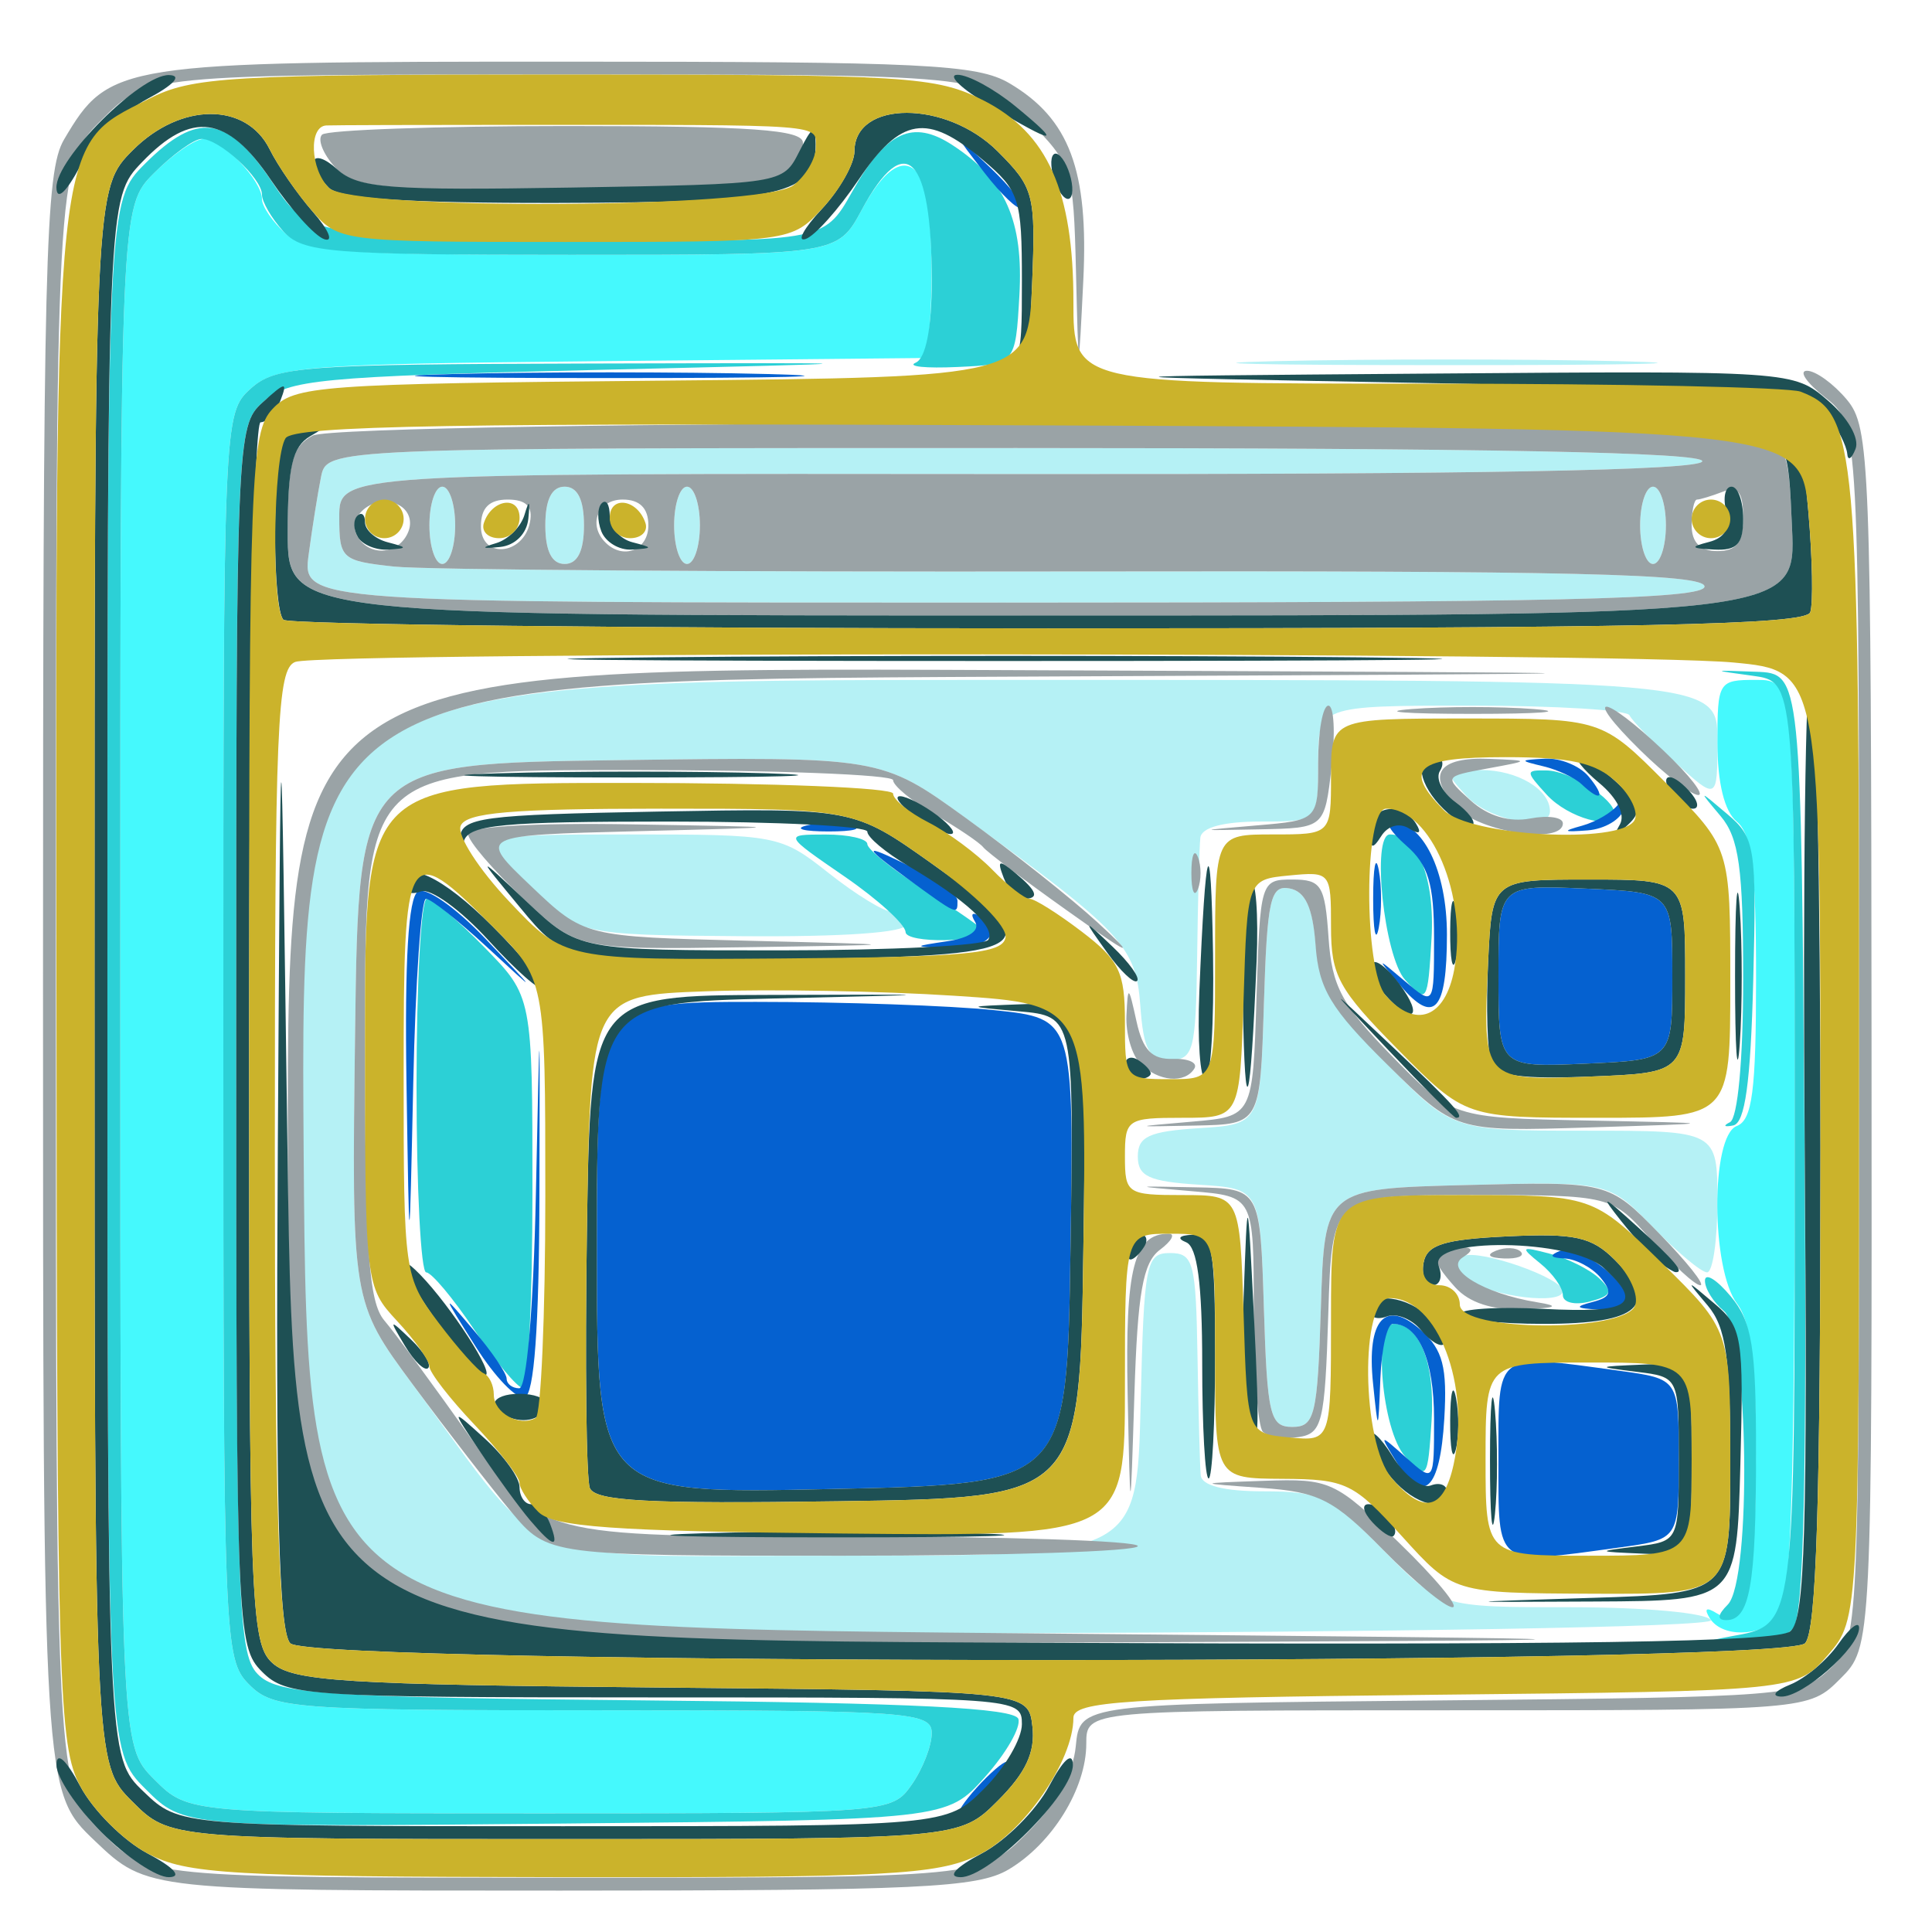 <?xml version="1.0" encoding="UTF-8" standalone="no"?>
<!-- Created with Inkscape (http://www.inkscape.org/) -->

<svg
   version="1.1"
   id="svg2"
   width="200"
   height="200"
   viewBox="0 0 200 200"
   sodipodi:docname="etapas01.png"
   xmlns:inkscape="http://www.inkscape.org/namespaces/inkscape"
   xmlns:sodipodi="http://sodipodi.sourceforge.net/DTD/sodipodi-0.dtd"
   xmlns="http://www.w3.org/2000/svg"
   xmlns:svg="http://www.w3.org/2000/svg">
  <defs
     id="defs6" />
  <sodipodi:namedview
     id="namedview4"
     pagecolor="#ffffff"
     bordercolor="#000000"
     borderopacity="0.25"
     inkscape:showpageshadow="2"
     inkscape:pageopacity="0.0"
     inkscape:pagecheckerboard="0"
     inkscape:deskcolor="#d1d1d1"
     showgrid="false" />
  <g
     inkscape:groupmode="layer"
     inkscape:label="Image"
     id="g8">
    <g
       id="g311"
       transform="translate(-0.881,1.048)">
      <path
         style="fill:#b5f1f5;stroke-width:1.333"
         d="M 32.889,167.111 C 32.4,166.622 32,144.422 32,117.778 c 0,-48.444 0,-48.444 73.333,-48.444 73.333,0 73.333,0 73.333,6.249 0,6.249 0,6.249 -4.321,2.333 C 171.97,75.762 169.82,73.55 169.568,73 c -0.251,-0.55 -7.607,-1 -16.346,-1 -15.889,0 -15.889,0 -15.889,6 0,6 0,6 -6,6 -3.809,0 -6.07,0.609 -6.192,1.667 -0.106,0.917 -0.256,6.467 -0.333,12.333 -0.129,9.731 -0.375,10.667 -2.808,10.667 -2.178,0 -2.741,-1.024 -3.073,-5.593 -0.447,-6.153 -1.825,-7.634 -18.086,-19.435 -8.765,-6.361 -8.765,-6.361 -35.803,-6 C 38,78 38,78 37.639,105.857 c -0.361,27.857 -0.361,27.857 6,36.458 C 58.039,161.785 53.553,160 88.096,160 c 30.486,0 30.486,0 30.862,-15.667 0.351,-14.653 0.548,-15.667 3.042,-15.667 2.429,0 2.683,0.949 2.846,10.667 0.099,5.867 0.249,11.417 0.333,12.333 0.1,1.08 2.402,1.667 6.543,1.667 5.811,0 6.922,0.543 12.278,6 5.889,6 5.889,6 19.532,6 7.658,0 14.005,0.585 14.468,1.333 0.931,1.506 -143.607,1.948 -145.111,0.444 z M 131.717,134.333 C 131.333,122 131.333,122 125,121.594 c -5.179,-0.332 -6.333,-0.866 -6.333,-2.927 0,-2.061 1.155,-2.595 6.333,-2.927 6.333,-0.406 6.333,-0.406 6.718,-12.828 0.337,-10.887 0.666,-12.368 2.667,-11.989 1.61,0.305 2.404,1.999 2.696,5.755 0.338,4.342 1.679,6.611 7.288,12.322 6.874,7 6.874,7 20.586,7 13.712,0 13.712,0 13.712,7.333 0,4.033 -0.482,7.333 -1.072,7.333 -0.589,0 -3.125,-2.118 -5.634,-4.708 -4.563,-4.708 -4.563,-4.708 -19.262,-4.333 C 138,122 138,122 137.617,134.333 c -0.347,11.151 -0.629,12.333 -2.95,12.333 -2.321,0 -2.603,-1.182 -2.95,-12.333 z m 21.244,-2.885 c -1.815,-1.377 -1.955,-1.96 -0.597,-2.481 1.808,-0.694 10.303,2.303 10.303,3.635 0,1.473 -7.403,0.593 -9.706,-1.154 z M 55.442,90.534 c -5.225,-5.201 -5.225,-5.201 10.475,-5.201 15.433,0 15.785,0.068 20.75,4 2.778,2.2 5.714,4 6.525,4 0.811,0 1.475,0.6 1.475,1.333 0,0.826 -6.467,1.283 -17,1.201 -17,-0.133 -17,-0.133 -22.225,-5.333 z m 97.225,-9.201 c -2.362,-2.61 -2.329,-2.667 1.527,-2.667 3.775,0 7.14,2.011 7.14,4.267 0,2.154 -6.326,0.986 -8.667,-1.6 z m -119.83,-25 c 0.368,-2.75 0.942,-6.35 1.275,-8 0.606,-3 0.606,-3 72.025,-3 48.615,0 71.272,0.44 70.959,1.38 -0.309,0.928 -23.455,1.357 -70.778,1.311 C 36,47.955 36,47.955 36,52.471 c 0,4.327 0.237,4.541 5.667,5.132 3.117,0.339 34.916,0.567 70.665,0.507 51.168,-0.086 64.999,0.245 65,1.557 0.001,1.313 -15.403,1.667 -72.581,1.667 -72.583,0 -72.583,0 -71.914,-5 z m 12.496,-3 c 0,-2.2 0.6,-4 1.333,-4 0.733,0 1.333,1.8 1.333,4 0,2.2 -0.6,4 -1.333,4 -0.733,0 -1.333,-1.8 -1.333,-4 z m 12,0 c 0,-2.667 0.667,-4 2,-4 1.333,0 2,1.333 2,4 0,2.667 -0.667,4 -2,4 -1.333,0 -2,-1.333 -2,-4 z m 13.333,0 c 0,-2.2 0.6,-4 1.333,-4 0.733,0 1.333,1.8 1.333,4 0,2.2 -0.6,4 -1.333,4 -0.733,0 -1.333,-1.8 -1.333,-4 z m 100,0 c 0,-2.2 0.6,-4 1.333,-4 0.733,0 1.333,1.8 1.333,4 0,2.2 -0.6,4 -1.333,4 -0.733,0 -1.333,-1.8 -1.333,-4 z M 133,36.337 c 9.717,-0.228 25.617,-0.228 35.333,0 9.717,0.228 1.767,0.414 -17.667,0.414 -19.433,0 -27.383,-0.186 -17.667,-0.414 z"
         id="path325" />
      <path
         style="fill:#45f9fd;stroke-width:1.333"
         d="M 16.848,183.152 C 13.333,179.636 13.333,179.636 13.333,100 c 0,-79.636 0,-79.636 3.515,-83.152 1.933,-1.933 4.24,-3.515 5.127,-3.515 1.893,0 6.025,4.274 6.025,6.232 0,0.745 1.097,2.348 2.438,3.562 2.102,1.902 6.21,2.207 29.79,2.207 27.352,0 27.352,0 29.865,-4.667 2.692,-4.999 5.123,-5.966 6.431,-2.558 1.16,3.022 1.002,17.888 -0.191,17.906 -0.55,0.008 -15.787,0.158 -33.861,0.333 C 32.286,36.641 29.383,36.873 26.806,39.207 24.027,41.722 24,42.376 24,106.207 c 0,62.682 0.074,64.534 2.667,67.127 C 29.194,175.861 31.111,176 63.333,176 c 31.692,0 34,0.161 34,2.37 0,1.304 -0.934,3.704 -2.076,5.333 -2.059,2.939 -2.372,2.963 -38.485,2.963 -36.409,0 -36.409,0 -39.924,-3.515 z M 177.873,166.461 c -0.619,-1.002 -0.362,-1.175 0.737,-0.496 2.982,1.843 4.016,-2.265 4.037,-16.043 0.015,-9.754 -0.513,-14.118 -1.937,-16 -2.718,-3.594 -2.75,-17.365 -0.042,-18.404 1.609,-0.617 2,-3.614 2,-15.313 0,-11.303 -0.446,-14.915 -2,-16.205 -1.278,-1.06 -2,-4.009 -2,-8.163 0,-6.337 0.102,-6.503 4,-6.503 4,0 4,0 4,47.733 0,35.348 -0.415,48.148 -1.6,49.333 -2.033,2.033 -5.955,2.066 -7.194,0.061 z"
         id="path323" />
      <path
         style="fill:#9aa3a6;stroke-width:1.333"
         d="m 10.723,189.54 c -5.389,-5.127 -5.389,-5.127 -5.389,-88.794 0,-75.059 0.224,-84.047 2.181,-87.359 4.678,-7.919 5.54,-8.053 51.819,-8.053 37.176,0 42.711,0.269 46.047,2.24 6.212,3.669 8.205,8.997 7.642,20.427 -0.492,10 -0.492,10 -0.757,-0.956 -0.257,-10.616 -0.411,-11.102 -4.976,-15.667 -4.711,-4.711 -4.711,-4.711 -47.956,-4.711 -43.244,0 -43.244,0 -47.956,4.711 C 6.667,16.089 6.667,16.089 6.667,100 c 0,83.911 0,83.911 4.711,88.622 4.711,4.711 4.711,4.711 47.956,4.711 43.244,0 43.244,0 47.868,-4.623 3.008,-3.008 4.77,-6.152 5.044,-9 0.421,-4.377 0.421,-4.377 37.691,-4.731 36.098,-0.344 37.367,-0.445 40.333,-3.232 3.063,-2.878 3.063,-2.878 3.063,-65.882 0,-63.004 0,-63.004 -3.513,-65.768 -1.932,-1.52 -2.778,-2.763 -1.88,-2.763 0.898,0 2.759,1.35 4.135,3 2.369,2.84 2.505,6.368 2.547,66.061 0.044,63.061 0.044,63.061 -3.228,66.333 C 188.121,176 188.121,176 150.727,176 c -37.394,0 -37.394,0 -37.394,3.461 0,4.639 -3.534,10.356 -8.053,13.025 -3.211,1.897 -9.26,2.181 -46.43,2.181 -42.738,0 -42.738,0 -48.128,-5.127 z M 31.556,168.444 C 31.067,167.956 30.667,145.156 30.667,117.778 30.667,68 30.667,68 105,68.322 c 74.333,0.322 74.333,0.322 0.65,0.678 -73.683,0.356 -73.683,0.356 -73.333,49.345 0.35,48.989 0.35,48.989 73.016,49.673 72.667,0.684 72.667,0.684 -0.111,1 -40.028,0.174 -73.178,-0.084 -73.667,-0.573 z m 112.505,-9.049 c -5.139,-5.236 -6.629,-5.995 -12.611,-6.42 -6.783,-0.482 -6.783,-0.482 0.303,-0.729 6.825,-0.238 7.341,-4.3e-4 13.967,6.42 3.784,3.667 6.27,6.667 5.524,6.667 -0.746,0 -3.978,-2.672 -7.183,-5.938 z m -90.256,-3.938 c -2.093,-2.498 -6.667,-8.413 -10.166,-13.143 -6.361,-8.601 -6.361,-8.601 -6,-36.458 C 38,78 38,78 65.038,77.639 c 27.038,-0.361 27.038,-0.361 35.836,6 4.839,3.499 10.972,8.361 13.628,10.804 4.101,3.772 3.622,3.585 -3.169,-1.24 -4.4,-3.126 -8.3,-6.07 -8.667,-6.544 C 102.3,86.186 100.05,84.665 97.667,83.279 c -2.383,-1.386 -4.333,-2.991 -4.333,-3.566 0,-0.575 -12.3,-1.046 -27.333,-1.046 -27.333,0 -27.333,0 -27.333,27.318 0,22.366 0.363,27.744 2.002,29.667 1.101,1.292 5.186,6.849 9.077,12.349 7.074,10 7.074,10 37.998,10 17.008,0 30.924,0.45 30.923,1 -3.2e-4,0.55 -13.738,1 -30.529,1 -30.529,0 -30.529,0 -34.333,-4.542 z m 63.808,-12.191 c -0.271,-13.003 0.649,-16.6 4.242,-16.6 0.727,0 0.321,0.75 -0.901,1.667 -1.759,1.319 -2.31,4.449 -2.642,15 -0.42,13.333 -0.42,13.333 -0.699,-0.067 z m 13.999,3.901 c -0.52,-0.52 -0.945,-6.212 -0.945,-12.65 0,-11.705 0,-11.705 -6.333,-12.247 C 118,121.728 118,121.728 124.667,121.864 131.333,122 131.333,122 131.717,134.333 c 0.347,11.151 0.629,12.333 2.95,12.333 2.321,0 2.603,-1.182 2.95,-12.333 C 138,122 138,122 152.69,121.626 c 14.69,-0.374 14.69,-0.374 19.937,5 2.886,2.956 4.808,5.374 4.27,5.374 -0.538,0 -2.822,-2.1 -5.075,-4.667 -4.097,-4.667 -4.097,-4.667 -18.576,-4.667 -14.479,0 -14.479,0 -14.862,12.333 -0.35,11.252 -0.622,12.367 -3.105,12.723 -1.497,0.214 -3.147,-0.036 -3.667,-0.556 z m 19.928,-14.939 c -2.823,-3.119 -2.789,-4.233 0.127,-4.208 1.694,0.015 1.87,0.315 0.641,1.094 -1.962,1.245 2.194,3.756 7.692,4.648 2.422,0.393 2.022,0.59 -1.46,0.722 -3.128,0.119 -5.56,-0.665 -7,-2.257 z m 4.21,-3.806 c 0.962,-0.385 2.112,-0.338 2.556,0.105 0.443,0.443 -0.344,0.758 -1.75,0.7 -1.553,-0.064 -1.869,-0.38 -0.806,-0.806 z m -31.466,-13.357 c 6.284,-0.541 6.284,-0.541 6.667,-12.803 C 131.328,90.173 131.38,90 134.667,90 c 3.001,0 3.374,0.598 3.743,6 0.347,5.082 1.359,6.969 6.617,12.333 6.206,6.333 6.206,6.333 20.257,6.615 14.05,0.281 14.05,0.281 0.142,0.716 -13.908,0.435 -13.908,0.435 -20.934,-6.504 -5.875,-5.802 -7.091,-7.828 -7.425,-12.371 -0.284,-3.867 -1.057,-5.557 -2.681,-5.865 -2,-0.379 -2.33,1.102 -2.667,11.988 -0.385,12.421 -0.385,12.421 -7.051,12.557 C 118,115.606 118,115.606 124.284,115.065 Z m -5.351,-5.998 c -0.88,-0.88 -1.529,-3.13 -1.442,-5 0.147,-3.167 0.218,-3.125 1.036,0.6 0.658,2.996 1.606,3.975 3.776,3.901 1.594,-0.054 2.592,0.396 2.218,1 -0.985,1.594 -3.74,1.347 -5.588,-0.501 z M 55,91.919 c -3.117,-2.941 -5.667,-5.926 -5.667,-6.633 0,-0.773 6.781,-1.17 17,-0.997 17,0.288 17,0.288 0.494,0.709 -16.506,0.421 -16.506,0.421 -10.986,5.672 5.52,5.251 5.52,5.251 22.506,5.668 C 95.333,96.754 95.333,96.754 78,97.01 60.667,97.267 60.667,97.267 55,91.919 Z m 69.211,-2.585 c 0,-1.833 0.303,-2.583 0.673,-1.667 0.37,0.917 0.37,2.417 0,3.333 -0.37,0.917 -0.673,0.167 -0.673,-1.667 z M 131,84.396 c 6.333,-0.543 6.333,-0.543 6.333,-6.469 0,-3.26 0.478,-5.927 1.061,-5.927 0.584,0 0.734,2.85 0.333,6.333 C 138,84.667 138,84.667 131.333,84.803 124.667,84.939 124.667,84.939 131,84.396 Z m 20.618,-1.889 c -3.103,-3.392 -1.839,-5.217 3.461,-4.998 4.255,0.176 4.255,0.176 -0.232,1 -4.486,0.824 -4.486,0.824 -1.713,3.322 1.769,1.594 3.996,2.264 6.153,1.852 1.859,-0.355 3.38,-0.129 3.38,0.502 0,2.236 -8.673,0.919 -11.049,-1.678 z m 19.049,-5.904 c -6.127,-6.025 -3.939,-5.978 2.422,0.052 2.701,2.56 4.311,4.628 3.578,4.596 -0.733,-0.033 -3.433,-2.124 -6,-4.648 z M 147,72.353 c 3.483,-0.275 9.183,-0.275 12.667,0 3.483,0.275 0.633,0.499 -6.333,0.499 -6.967,0 -9.817,-0.225 -6.333,-0.499 z M 30.667,54.047 c 0,-7.157 0.438,-8.854 2.579,-10 2.943,-1.575 138.627,-1.837 147.421,-0.285 5.333,0.941 5.333,0.941 5.728,9.923 0.394,8.982 0.394,8.982 -77.667,8.982 -78.061,0 -78.061,0 -78.061,-8.62 z m 146.665,5.62 c -0.001,-1.312 -13.832,-1.643 -65,-1.557 C 76.583,58.17 44.783,57.942 41.667,57.603 36.237,57.012 36,56.798 36,52.471 c 0,-4.516 0,-4.516 70.318,-4.447 47.323,0.046 70.468,-0.382 70.778,-1.311 0.313,-0.939 -22.345,-1.38 -70.959,-1.38 -71.419,0 -71.419,0 -72.025,3 -0.333,1.65 -0.907,5.25 -1.275,8 -0.669,5 -0.669,5 71.914,5 57.178,0 72.583,-0.354 72.581,-1.667 z M 48,53.333 c 0,-2.2 -0.6,-4 -1.333,-4 -0.733,0 -1.333,1.8 -1.333,4 0,2.2 0.6,4 1.333,4 0.733,0 1.333,-1.8 1.333,-4 z m 13.333,0 c 0,-2.667 -0.667,-4 -2,-4 -1.333,0 -2,1.333 -2,4 0,2.667 0.667,4 2,4 1.333,0 2,-1.333 2,-4 z m 12,0 c 0,-2.2 -0.6,-4 -1.333,-4 -0.733,0 -1.333,1.8 -1.333,4 0,2.2 0.6,4 1.333,4 0.733,0 1.333,-1.8 1.333,-4 z m 100,0 c 0,-2.2 -0.6,-4 -1.333,-4 -0.733,0 -1.333,1.8 -1.333,4 0,2.2 0.6,4 1.333,4 0.733,0 1.333,-1.8 1.333,-4 z M 43.168,53.95 c 0.456,-1.188 -0.082,-2.384 -1.28,-2.844 -2.49,-0.955 -5.214,1.415 -3.96,3.445 1.308,2.117 4.33,1.77 5.24,-0.601 z m 12.581,-0.965 c 0.308,-1.6 -0.41,-2.318 -2.318,-2.318 -1.908,0 -2.764,0.856 -2.764,2.764 0,3.417 4.413,3.029 5.082,-0.446 z M 68,53.333 c 0,-1.778 -0.889,-2.667 -2.667,-2.667 -2.57,0 -3.613,2.609 -1.778,4.444 C 65.391,56.947 68,55.903 68,53.333 Z m 113.333,-0.809 c 0,-2.622 -0.518,-3.277 -2.109,-2.667 -1.16,0.445 -2.36,0.809 -2.667,0.809 -0.307,0 -0.558,1.2 -0.558,2.667 C 176,55.111 176.889,56 178.667,56 c 1.985,0 2.667,-0.889 2.667,-3.476 z M 35.537,16.225 C 34.322,14.882 33.729,13.382 34.219,12.892 34.71,12.401 46.111,12 59.556,12 78.724,12 84,12.374 84,13.733 c 0,4.304 -3.156,4.933 -24.727,4.933 -19.172,0 -21.768,-0.267 -23.736,-2.442 z"
         id="path321" />
      <path
         style="fill:#2cd0d6;stroke-width:1.333"
         d="M 15.955,184.16 C 12,180.205 12,180.205 12,100 c 0,-80.205 0,-80.205 3.897,-84.103 5.421,-5.421 8.519,-5.001 13.064,1.769 3.805,5.667 3.805,5.667 30.494,6.027 26.69,0.36 26.69,0.36 29.624,-4.86 3.541,-6.3 6.268,-7.568 10.423,-4.845 5.46,3.578 7.347,7.828 6.905,15.557 C 106,36.667 106,36.667 100,36.943 c -3.3,0.152 -5.25,-0.048 -4.333,-0.444 1.061,-0.459 1.667,-3.551 1.667,-8.501 0,-12.929 -2.735,-15.698 -7.24,-7.331 -2.513,4.667 -2.513,4.667 -30.097,4.667 -25.029,0 -27.788,-0.226 -29.79,-2.438 C 28.993,21.554 28,19.847 28,19.102 c 0,-1.702 -4.411,-5.768 -6.257,-5.768 -0.759,0 -2.962,1.582 -4.895,3.515 -3.515,3.515 -3.515,3.515 -3.515,83.152 0,79.636 0,79.636 3.515,83.152 3.515,3.515 3.515,3.515 39.924,3.515 36.113,0 36.426,-0.024 38.485,-2.963 1.142,-1.63 2.076,-4.03 2.076,-5.333 0,-2.209 -2.308,-2.37 -34,-2.37 C 31.111,176 29.194,175.861 26.667,173.333 24.074,170.74 24,168.889 24,106.207 c 0,-63.817 0.028,-64.485 2.804,-67 2.589,-2.345 5.275,-2.546 35,-2.622 C 94,36.502 94,36.502 62.47,37.251 c -28.519,0.677 -31.798,0.991 -34.333,3.289 -2.774,2.514 -2.803,3.2 -2.803,66.127 0,59.684 0.148,63.721 2.415,65.772 2.097,1.898 7.387,2.232 40.223,2.54 27.42,0.257 37.951,0.783 38.328,1.915 0.286,0.858 -1.264,3.558 -3.445,6 -3.965,4.439 -3.965,4.439 -43.455,4.83 -39.49,0.39 -39.49,0.39 -43.444,-3.564 z M 180,168.357 c 6.809,-1.252 6.667,-0.162 6.667,-51.103 0,-47.752 0,-47.752 -4.333,-48.344 C 178,68.319 178,68.319 182.667,68.493 c 4.667,0.174 4.667,0.174 5.017,48.684 0.25,34.694 -0.081,49.029 -1.163,50.333 -0.832,1.003 -3.39,1.742 -5.683,1.642 -3.647,-0.159 -3.752,-0.258 -0.837,-0.794 z m -0.267,-3.291 c 2.505,-2.505 2.166,-28.27 -0.4,-30.4 -1.1,-0.913 -1.98,-2.336 -1.956,-3.163 0.024,-0.827 1.224,-0.087 2.667,1.644 2.215,2.659 2.622,5.177 2.622,16.224 0,13.67 -0.645,17.295 -3.076,17.295 -0.975,0 -0.928,-0.53 0.143,-1.6 z m -33.4,-15.351 C 143.912,147.026 142.977,136 145.17,136 c 2.673,0 4.293,4.168 3.907,10.05 -0.398,6.068 -0.481,6.179 -2.744,3.665 z M 50,136.64 c -2.2,-3.282 -4.45,-5.969 -5,-5.971 -0.55,-0.002 -1,-8.703 -1,-19.336 C 44,100.7 44.478,92 45.063,92 c 0.585,0 3.285,2.275 6,5.056 C 56,102.112 56,102.112 56,122.39 c 0,11.152 -0.45,20.264 -1,20.248 -0.55,-0.016 -2.8,-2.715 -5,-5.997 z m 112.667,-3.618 c 0,-0.767 -1.05,-2.242 -2.333,-3.278 -2.127,-1.717 -2.039,-1.805 1,-1.004 1.833,0.483 4.13,1.632 5.103,2.553 1.457,1.378 1.28,1.803 -1,2.399 -1.523,0.398 -2.77,0.097 -2.77,-0.671 z m 17.3,-17.9 c 0.805,-0.399 1.367,-6.484 1.367,-14.795 0,-11.5 -0.433,-14.631 -2.333,-16.889 -2.333,-2.772 -2.333,-2.772 0.708,-0.194 2.874,2.435 3.021,3.385 2.667,17.225 -0.27,10.561 -0.849,14.743 -2.075,14.989 -0.935,0.188 -1.085,0.037 -0.333,-0.336 z m -33.633,-14.741 c -2.184,-2.425 -3.502,-15.048 -1.571,-15.048 2.859,0 4.677,4.554 4.309,10.795 -0.391,6.626 -0.478,6.762 -2.737,4.253 z M 94.624,95.436 C 94.6,94.646 91.75,92.054 88.29,89.675 82,85.349 82,85.349 86.333,85.341 c 2.383,-0.004 4.334,0.442 4.336,0.992 0.001,0.55 2.701,2.705 6,4.789 3.299,2.084 5.998,3.966 5.998,4.182 0,1.212 -8.007,1.342 -8.043,0.131 z M 161,81.222 c -2.222,-2.434 -2.222,-2.554 0,-2.513 2.422,0.044 7,2.947 7,4.438 0,1.818 -4.783,0.503 -7,-1.925 z"
         id="path319" />
      <path
         style="fill:#0561d0;stroke-width:1.333"
         d="m 102,184 c 1.327,-1.467 2.713,-2.667 3.08,-2.667 0.367,0 -0.419,1.2 -1.747,2.667 -1.327,1.467 -2.713,2.667 -3.08,2.667 -0.367,0 0.419,-1.2 1.747,-2.667 z m 54,-34 c 0,-11.285 -0.485,-10.929 12.481,-9.152 6.186,0.848 6.186,0.848 6.186,9.152 0,8.304 0,8.304 -6.186,9.152 C 155.515,160.929 156,161.285 156,150 Z M 62.667,128.145 c 0,-25.479 0,-25.479 16.471,-25.479 9.059,0 20.172,0.387 24.696,0.86 8.225,0.86 8.225,0.86 7.862,24.949 -0.363,24.089 -0.363,24.089 -24.696,24.619 -24.333,0.53 -24.333,0.53 -24.333,-24.949 z m 82.801,22.192 c -1.839,-2.993 -1.835,-2.995 1.01,-0.463 2.856,2.54 2.856,2.54 2.856,-4.067 0,-6.082 -1.62,-9.807 -4.267,-9.807 -0.587,0 -1.168,2.55 -1.291,5.667 -0.224,5.667 -0.224,5.667 -0.758,0.491 -0.686,-6.653 1.302,-8.821 5.011,-5.465 2.217,2.006 2.681,3.8 2.365,9.13 -0.441,7.421 -2.168,9.004 -4.927,4.513 z M 50.137,138.376 c -3.566,-5.645 -3.569,-5.664 -0.212,-1.709 1.867,2.2 3.398,4.45 3.402,5 0.004,0.55 0.591,1 1.305,1 0.766,0 1.472,-8.201 1.721,-20.002 0.422,-20.002 0.422,-20.002 0.368,0.224 -0.036,13.435 -0.544,20.388 -1.515,20.711 -0.804,0.267 -3.084,-2.084 -5.068,-5.224 z m 115.6,-4.642 c 1.909,-0.495 2.081,-1.013 0.837,-2.512 -0.862,-1.039 -2.544,-1.936 -3.737,-1.994 -1.497,-0.073 -1.629,-0.322 -0.426,-0.803 1.784,-0.714 6.923,3.083 6.923,5.115 0,0.62 -1.35,1.057 -3,0.972 -2.366,-0.122 -2.492,-0.286 -0.596,-0.778 z M 42.96,111.079 c -0.197,-12.712 0.192,-19.221 1.185,-19.835 0.825,-0.51 3.919,1.656 7,4.899 5.521,5.813 5.521,5.813 0.132,0.835 C 48.313,94.24 45.479,92 44.98,92 c -0.499,0 -1.091,8.55 -1.317,19 -0.41,19 -0.41,19 -0.703,0.079 z M 156,100 c 0,-9.455 0,-9.455 9,-9.061 9,0.394 9,0.394 9,9.061 0,8.667 0,8.667 -9,9.061 -9,0.394 -9,0.394 -9,-9.061 z m -10.155,0.969 C 143.333,98 143.333,98 146.333,100.54 c 3,2.54 3,2.54 3,-4.51 0,-5.557 -0.608,-7.577 -2.871,-9.54 C 144.884,85.12 144.191,84 144.923,84 c 3.245,0 5.744,5.087 5.744,11.693 0,7.95 -1.329,9.404 -4.822,5.276 z M 99.023,96.376 c 2.225,-0.336 3.334,-1.133 2.794,-2.006 -0.539,-0.872 -0.274,-1.065 0.666,-0.484 2.481,1.534 0.362,3.466 -3.561,3.247 -3.588,-0.2 -3.588,-0.2 0.101,-0.757 z M 143.03,92 c 0,-3.3 0.26,-4.65 0.578,-3 0.318,1.65 0.318,4.35 0,6 -0.318,1.65 -0.578,0.3 -0.578,-3 z M 94.667,89.797 C 89.817,86.258 90.141,86.153 96.333,89.257 98.35,90.268 100,91.598 100,92.214 c 0,1.485 0.035,1.501 -5.333,-2.417 z M 84.333,84.414 c 1.283,-0.335 3.383,-0.335 4.667,0 1.283,0.335 0.233,0.61 -2.333,0.61 -2.567,0 -3.617,-0.274 -2.333,-0.61 z m 80.333,0.011 c 1.467,-0.404 3.162,-1.414 3.768,-2.246 0.728,-0.999 0.919,-0.834 0.562,0.488 -0.297,1.1 -1.992,2.111 -3.768,2.246 -2.546,0.194 -2.665,0.091 -0.562,-0.488 z M 164.6,80.129 c -0.697,-0.662 -2.467,-1.493 -3.933,-1.845 -2.53,-0.608 -2.521,-0.649 0.17,-0.796 1.56,-0.085 3.584,0.745 4.497,1.845 1.81,2.181 1.303,2.731 -0.733,0.796 z M 47.667,37.671 c 8.983,-0.231 23.683,-0.231 32.667,0 8.983,0.231 1.633,0.419 -16.333,0.419 -17.967,0 -25.317,-0.189 -16.333,-0.419 z M 102.781,16.824 c -3.219,-4.158 -3.219,-4.158 0.596,-0.531 2.098,1.994 3.546,3.865 3.219,4.158 -0.328,0.292 -2.044,-1.34 -3.815,-3.626 z"
         id="path317" />
      <path
         style="fill:#1e5054;stroke-width:1.333"
         d="m 11.378,188.622 c -2.591,-2.591 -4.686,-5.741 -4.655,-7 0.034,-1.393 1.001,-0.515 2.47,2.242 1.327,2.492 4.452,5.617 6.944,6.944 2.757,1.469 3.634,2.436 2.242,2.47 -1.259,0.031 -4.409,-2.064 -7,-4.655 z m 91.153,2.186 c 2.492,-1.327 5.617,-4.452 6.944,-6.944 1.469,-2.757 2.436,-3.634 2.47,-2.242 0.072,2.97 -8.685,11.728 -11.655,11.655 -1.393,-0.034 -0.515,-1.001 2.242,-2.47 z M 14.564,185.436 C 10.667,181.538 10.667,181.538 10.667,100 c 0,-81.538 0,-81.538 3.983,-85.522 4.938,-4.938 11.719,-4.969 14.15,-0.064 0.84,1.695 2.859,4.613 4.487,6.486 1.628,1.873 2.155,3.14 1.17,2.817 -0.985,-0.323 -3.48,-3.092 -5.545,-6.152 C 24.402,10.88 20.721,10.377 15.583,15.74 12,19.479 12,19.479 12,100.157 c 0,80.678 0,80.678 3.74,84.26 C 19.479,188 19.479,188 59.176,188 c 39.696,0 39.696,0 43.594,-3.897 2.144,-2.144 3.897,-5.144 3.897,-6.667 0,-2.739 -0.42,-2.769 -38,-2.769 C 32.444,174.667 30.542,174.542 28,172 c -2.592,-2.592 -2.667,-4.444 -2.667,-65.793 0,-61.877 0.054,-63.176 2.724,-65.592 2.388,-2.161 2.617,-2.186 1.857,-0.207 -0.477,1.242 -1.403,2.259 -2.057,2.259 -0.682,0 -1.191,26.973 -1.191,63.127 0,59.24 0.149,63.261 2.415,65.312 2.098,1.898 7.395,2.232 40.333,2.54 C 107.333,174 107.333,174 107.756,177.679 c 0.306,2.66 -0.681,4.784 -3.564,7.667 -3.987,3.987 -3.987,3.987 -44.859,3.987 -40.872,0 -40.872,0 -44.769,-3.897 z M 186.191,173.345 c 1.572,-0.634 3.822,-2.53 5,-4.212 1.178,-1.682 2.143,-2.43 2.143,-1.661 0,2.054 -5.862,7.209 -8.086,7.111 -1.053,-0.046 -0.628,-0.603 0.943,-1.238 z M 30.933,169.067 c -1.199,-1.199 -1.522,-14.151 -1.291,-51.667 0.309,-50.067 0.309,-50.067 1,0.6 0.691,50.667 0.691,50.667 77.208,51.011 56.165,0.253 77.008,-0.064 78.365,-1.189 1.526,-1.267 1.785,-10.088 1.483,-50.678 -0.201,-27.029 0.085,-49.144 0.635,-49.144 0.55,2.9e-4 1,22.381 1,49.734 0,36.904 -0.413,50.146 -1.6,51.333 -2.31,2.31 -154.49,2.31 -156.8,0 z M 165.667,164.363 C 180,163.91 180,163.91 180,150.393 c 0,-10.928 -0.447,-14.047 -2.333,-16.288 -2.333,-2.772 -2.333,-2.772 0.709,-0.193 2.864,2.427 3.021,3.406 2.667,16.667 -0.376,14.088 -0.376,14.088 -15.043,14.162 -14.667,0.074 -14.667,0.074 -0.333,-0.378 z M 155.124,150 c 0.005,-5.867 0.239,-8.101 0.521,-4.965 0.282,3.136 0.278,7.936 -0.009,10.667 -0.286,2.731 -0.517,0.165 -0.512,-5.702 z m 15.21,9.035 c 4.333,-0.538 4.333,-0.538 4.333,-9.035 0,-8.498 0,-8.498 -4.333,-9.035 C 166.067,140.435 166.077,140.423 171,140.213 176,140 176,140 176,150 c 0,10 0,10 -5,9.787 -4.923,-0.21 -4.933,-0.222 -0.667,-0.751 z M 55.762,156.333 c -1.091,-1.283 -3.391,-4.433 -5.11,-7 -3.126,-4.667 -3.126,-4.667 0.444,-1.434 1.964,1.778 3.57,4.028 3.57,5 0,0.972 0.536,1.768 1.191,1.768 0.655,0 1.536,0.9 1.958,2 1.009,2.629 0.379,2.527 -2.053,-0.333 z m 17.977,1.338 c 7.923,-0.236 20.523,-0.235 28,0.001 7.477,0.237 0.994,0.43 -14.406,0.429 -15.4,-10e-4 -21.517,-0.195 -13.594,-0.431 z m 69.208,-1.139 c -0.946,-1.026 -1.131,-1.866 -0.412,-1.866 1.385,0 3.389,2.536 2.598,3.288 -0.257,0.244 -1.241,-0.396 -2.186,-1.422 z M 61.938,152.987 C 61.571,152.03 61.435,140.167 61.635,126.624 62,102 62,102 80.667,101.945 99.333,101.89 99.333,101.89 81,102.315 c -18.333,0.425 -18.333,0.425 -18.333,25.867 0,25.442 0,25.442 24.333,24.912 24.333,-0.53 24.333,-0.53 24.696,-24.734 0.363,-24.204 0.363,-24.204 -5.333,-24.716 -5.696,-0.512 -5.696,-0.512 0.666,-0.745 6.362,-0.233 6.362,-0.233 6,25.434 C 112.667,154 112.667,154 87.636,154.363 c -19.612,0.284 -25.175,-0.014 -25.698,-1.376 z m 83.025,-1.002 c -1.263,-1.475 -2.28,-3.425 -2.261,-4.333 0.019,-0.908 1.064,0.008 2.321,2.035 1.257,2.027 3.041,3.396 3.965,3.042 0.924,-0.354 1.679,-0.063 1.679,0.647 0,2.219 -3.303,1.414 -5.704,-1.39 z m -19.63,-11.874 c 0,-8.264 -0.508,-12.094 -1.667,-12.561 -0.996,-0.402 -0.727,-0.715 0.667,-0.778 2.066,-0.093 2.333,1.347 2.333,12.561 0,6.967 -0.3,12.667 -0.667,12.667 -0.367,0 -0.667,-5.35 -0.667,-11.889 z M 151.003,146 c 0.015,-2.933 0.288,-3.976 0.607,-2.318 0.319,1.659 0.307,4.059 -0.027,5.333 -0.334,1.275 -0.595,-0.082 -0.58,-3.016 z m -21.102,0.222 c -0.375,-0.978 -0.501,-6.828 -0.279,-13 0.403,-11.222 0.403,-11.222 1.058,1.781 0.65,12.915 0.531,14.631 -0.778,11.219 z m -76.234,-0.513 c -2.588,-0.928 -1.964,-2.471 1,-2.471 1.467,0 2.667,0.436 2.667,0.969 0,1.448 -1.782,2.178 -3.667,1.502 z m -10.866,-7.436 c -1.687,-2.808 -1.658,-2.837 0.638,-0.638 1.322,1.266 2.116,2.589 1.765,2.939 -0.351,0.351 -1.432,-0.685 -2.403,-2.302 z m 3.533,-2.181 c -3.836,-5.425 -4.884,-8.203 -1.956,-5.187 3.209,3.305 7.807,10.429 6.714,10.4 -0.6,-0.016 -2.741,-2.362 -4.757,-5.213 z m 101.643,0.546 c -0.955,-1.151 -2.541,-1.784 -3.523,-1.407 -0.983,0.377 -1.786,0.104 -1.786,-0.606 0,-2.009 3.962,-1.52 6.254,0.772 1.135,1.135 1.778,2.349 1.428,2.699 -0.349,0.349 -1.417,-0.306 -2.372,-1.458 z M 151.997,135 c -0.001,-0.55 3.898,-0.799 8.667,-0.553 8.994,0.464 10.384,-0.482 6.231,-4.24 -3.344,-3.027 -18.231,-3.207 -17.079,-0.207 0.422,1.1 0.142,2 -0.622,2 -0.764,0 -1.189,-1.05 -0.945,-2.333 0.356,-1.869 2.087,-2.412 8.702,-2.729 6.959,-0.333 8.703,0.05 11.09,2.436 4.684,4.684 2.536,6.626 -7.333,6.626 -4.79,0 -8.71,-0.45 -8.711,-1 z m 20.669,-5.354 c -0.733,-0.539 -2.524,-2.48 -3.979,-4.313 -2.21,-2.784 -1.935,-2.688 1.667,0.583 3.894,3.536 4.948,4.789 3.979,4.73 -0.183,-0.011 -0.933,-0.461 -1.667,-1 z M 117.333,128 c 0,-0.733 0.635,-1.333 1.412,-1.333 0.777,0 1.041,0.6 0.588,1.333 -0.453,0.733 -1.089,1.333 -1.412,1.333 -0.323,0 -0.588,-0.6 -0.588,-1.333 z m 12.213,-24.921 c -0.117,-6.74 0.237,-12.535 0.787,-12.877 0.55,-0.342 0.834,3.372 0.632,8.255 -0.641,15.466 -1.198,17.281 -1.419,4.622 z m 15.07,4.588 c -6.617,-7 -6.617,-7 0.383,-0.383 6.505,6.148 7.611,7.383 6.617,7.383 -0.211,0 -3.361,-3.15 -7,-7 z M 180.493,100 c 0,-7.7 0.22,-10.85 0.49,-7 0.269,3.85 0.269,10.15 0,14 -0.269,3.85 -0.49,0.7 -0.49,-7 z m -63.16,9.255 c 0,-0.777 0.6,-1.041 1.333,-0.588 C 119.4,109.12 120,109.755 120,110.079 c 0,0.323 -0.6,0.588 -1.333,0.588 -0.733,0 -1.333,-0.635 -1.333,-1.412 z m 7.701,-7.585 c 0.647,-15.82 1.199,-17.379 1.419,-4.003 0.117,7.15 -0.237,13.001 -0.787,13.003 -0.55,0.002 -0.834,-4.048 -0.632,-9 z m 30.211,7.249 c -0.394,-1.026 -0.535,-5.703 -0.314,-10.392 C 155.333,90 155.333,90 165.333,90 c 10,0 10,0 10,10 0,10 0,10 -9.686,10.392 -7.344,0.297 -9.859,-0.059 -10.402,-1.474 z M 174,100 c 0,-8.667 0,-8.667 -9,-9.061 -9,-0.394 -9,-0.394 -9,9.061 0,9.455 0,9.455 9,9.061 9,-0.394 9,-0.394 9,-9.061 z m -29.762,1.903 c -0.969,-1.098 -1.569,-2.519 -1.333,-3.159 0.236,-0.64 1.507,0.281 2.825,2.046 2.595,3.477 1.391,4.376 -1.491,1.113 z M 51.441,96.283 c -2.89,-3.169 -6.018,-5.425 -7,-5.048 -0.976,0.375 -1.775,0.1 -1.775,-0.61 0,-2.833 3.972,-1.006 9.221,4.243 3.044,3.044 5.364,5.897 5.157,6.339 -0.208,0.443 -2.729,-1.773 -5.603,-4.924 z M 115.475,97.536 C 112.949,94 112.949,94 116.067,96.963 c 1.715,1.63 2.851,3.221 2.525,3.536 -0.326,0.315 -1.729,-1.018 -3.118,-2.963 z m 35.528,-2.203 c 0.015,-2.933 0.288,-3.976 0.607,-2.318 0.319,1.659 0.307,4.059 -0.027,5.333 -0.334,1.275 -0.595,-0.082 -0.58,-3.016 z M 54.728,92.908 c -4.605,-5.575 -4.605,-5.575 0.723,-0.575 5.328,5 5.328,5 26.193,5 11.476,0 21.17,-0.493 21.542,-1.095 0.786,-1.271 -2.272,-4.093 -8.285,-7.645 -2.329,-1.376 -4.235,-2.972 -4.235,-3.547 C 90.667,84.471 81.411,84 70.098,84 c -17.237,0 -20.671,0.328 -21.198,2.026 -0.44,1.418 -0.564,1.318 -0.414,-0.333 0.193,-2.126 2.217,-2.396 20.479,-2.727 20.264,-0.368 20.264,-0.368 28.305,5.333 12.56,8.906 11.403,9.658 -15.286,9.942 -22.65,0.241 -22.65,0.241 -27.255,-5.333 z m 50.051,-3.096 c -0.702,-1.83 -0.507,-1.912 1.191,-0.503 C 108.283,91.228 108.524,92 106.809,92 c -0.655,0 -1.569,-0.985 -2.031,-2.189 z M 142.687,85 c -0.023,-2.615 3.306,-3.168 4.774,-0.794 0.619,1.002 0.362,1.175 -0.737,0.496 -0.984,-0.608 -2.174,-0.276 -2.852,0.794 -0.92,1.453 -1.168,1.35 -1.184,-0.496 z M 95.412,83.291 c -1.423,-1.077 -2.023,-1.939 -1.333,-1.915 0.69,0.023 2.42,0.923 3.843,2 1.423,1.077 2.023,1.939 1.333,1.915 -0.69,-0.023 -2.42,-0.923 -3.843,-2 z m 54.922,-0.575 c -2.6,-2.533 -3.088,-5.383 -0.921,-5.383 0.777,0 1.017,0.64 0.533,1.422 -0.483,0.782 0.23,2.233 1.586,3.224 1.356,0.991 2.166,2.074 1.8,2.406 -0.366,0.332 -1.715,-0.419 -2.998,-1.67 z m 18.239,1.58 c 0.577,-1.02 -0.28,-2.741 -2.138,-4.289 -1.706,-1.422 -2.627,-2.605 -2.046,-2.629 0.581,-0.024 2.347,1.159 3.926,2.63 2.379,2.217 2.564,2.958 1.082,4.333 -1.43,1.327 -1.595,1.318 -0.824,-0.045 z m 5.372,-3.051 c -1.368,-2.214 -0.14,-2.521 1.774,-0.443 0.946,1.026 1.131,1.866 0.412,1.866 -0.719,0 -1.703,-0.64 -2.186,-1.422 z M 52.406,79.004 c 7.923,-0.236 20.523,-0.235 28,0.002 C 87.883,79.244 81.4,79.437 66,79.436 50.6,79.435 44.483,79.24 52.406,79.004 Z M 68.428,67.001 c 20.402,-0.207 53.402,-0.207 73.333,3.69e-4 19.931,0.207 3.239,0.377 -37.094,0.377 -40.333,-2.02e-4 -56.641,-0.17 -36.239,-0.377 z M 30.222,63.111 c -1.111,-1.111 -1.174,-15.484 -0.08,-18.335 0.445,-1.16 1.795,-2.091 3,-2.069 1.943,0.036 1.927,0.194 -0.143,1.4 -1.841,1.072 -2.333,3.175 -2.333,9.959 0,8.6 0,8.6 78.061,8.6 78.061,0 78.061,0 77.667,-9 -0.394,-9 -0.394,-9 -5.061,-9.875 -4.667,-0.875 -4.667,-0.875 0.667,-0.667 5.333,0.208 5.333,0.208 6.088,8.875 0.415,4.767 0.501,9.417 0.191,10.333 C 187.836,63.641 170.865,64 109.413,64 66.347,64 30.711,63.6 30.222,63.111 Z m 7.723,-8.533 c -0.483,-0.782 -0.519,-1.782 -0.079,-2.222 0.44,-0.44 0.8,-0.144 0.8,0.658 0,0.802 1.05,1.732 2.333,2.068 2.104,0.55 2.111,0.625 0.079,0.764 -1.24,0.085 -2.65,-0.485 -3.134,-1.267 z m 14.306,0.597 c 1.238,-0.37 2.554,-1.685 2.923,-2.923 0.487,-1.633 0.597,-1.523 0.4,0.4 -0.159,1.554 -1.369,2.764 -2.923,2.923 -1.923,0.197 -2.033,0.087 -0.4,-0.4 z M 63.127,53.942 C 62.693,52.811 62.711,51.511 63.169,51.054 63.626,50.596 64,51.178 64,52.347 c 0,1.168 1.05,2.399 2.333,2.734 2.187,0.571 2.184,0.619 -0.042,0.764 -1.306,0.085 -2.73,-0.771 -3.165,-1.903 z m 114.664,1.115 c 1.65,-0.425 2.238,-1.47 1.792,-3.179 -0.366,-1.4 -0.122,-2.545 0.543,-2.545 0.665,0 1.208,1.5 1.208,3.333 0,2.614 -0.648,3.3 -3,3.179 -2.444,-0.126 -2.544,-0.272 -0.543,-0.788 z m 14.315,-9.136 c -0.058,-0.777 -0.956,-2.577 -1.996,-4 -1.774,-2.428 -4.265,-2.632 -40.333,-3.295 -38.443,-0.707 -38.443,-0.707 -0.85,-1 37.592,-0.293 37.592,-0.293 41.191,2.802 2.064,1.776 3.278,3.907 2.846,5 -0.414,1.048 -0.799,1.27 -0.857,0.493 z m -90.782,-8.201 c 5.343,-0.541 5.343,-0.541 5.343,-9.679 0,-8.567 -0.256,-9.354 -4.102,-12.59 -5.723,-4.816 -8.436,-4.368 -12.81,2.113 -2.065,3.061 -4.53,5.819 -5.478,6.13 -0.948,0.311 -0.198,-1.081 1.667,-3.093 1.865,-2.012 3.39,-4.706 3.39,-5.987 0,-5.313 9.513,-5.307 14.829,0.009 3.76,3.76 3.937,4.441 3.564,13.667 C 107.333,38 107.333,38 101.657,38.131 c -5.677,0.131 -5.677,0.131 -0.333,-0.41 z M 6.723,18.378 C 6.65,15.408 15.408,6.65 18.378,6.723 19.771,6.757 18.893,7.723 16.136,9.192 13.644,10.52 10.52,13.644 9.192,16.136 7.723,18.893 6.757,19.771 6.723,18.378 Z M 34.933,18.4 c -2.612,-2.612 -1.817,-4.343 0.876,-1.906 2.145,1.941 5.395,2.191 24.296,1.873 21.776,-0.367 21.823,-0.374 23.505,-3.701 1.372,-2.714 1.688,-2.865 1.704,-0.814 C 85.355,19.098 81.79,19.913 58.6,19.958 43.164,19.987 36.053,19.519 34.933,18.4 Z m 75.2,-0.533 c -0.475,-1.237 -0.563,-2.548 -0.196,-2.915 0.367,-0.367 1.055,0.345 1.529,1.582 0.475,1.237 0.563,2.548 0.196,2.915 -0.367,0.367 -1.055,-0.345 -1.529,-1.582 z m -6.8,-7.97 C 100.4,8.144 98.9,6.704 100,6.695 c 1.1,-0.008 3.8,1.46 6,3.263 4.964,4.069 4.221,4.052 -2.667,-0.062 z"
         id="path315" />
      <path
         style="fill:#cbb32b;fill-opacity:1;stroke-width:1.333"
         d="M 16.136,190.808 C 13.644,189.48 10.52,186.356 9.192,183.864 6.943,179.642 6.775,173.954 6.723,100.379 6.66,11.614 6.385,14.238 16.256,9.203 20.798,6.885 24.513,6.667 59.333,6.667 c 35.583,0 38.455,0.178 43.378,2.69 C 109.338,12.737 112,18.699 112,30.163 c 0,8.504 0,8.504 36.558,8.504 20.107,0 37.529,0.373 38.716,0.828 5.789,2.221 6.06,5.25 6.06,67.698 0,59.325 0,59.325 -3.216,63.066 C 186.901,174 186.901,174 149.451,174.393 117.278,174.73 112,175.066 112,176.779 c 0,4.502 -5.225,12.008 -9.915,14.245 -4.254,2.029 -9.496,2.302 -43.131,2.253 -34.326,-0.05 -38.757,-0.306 -42.819,-2.47 z m 88.056,-5.462 c 2.883,-2.883 3.87,-5.006 3.564,-7.667 C 107.333,174 107.333,174 69.415,173.645 c -32.938,-0.308 -38.236,-0.642 -40.333,-2.54 -2.266,-2.05 -2.415,-6.051 -2.415,-64.701 0,-58.479 0.156,-62.683 2.413,-65.105 2.264,-2.43 4.757,-2.612 40.333,-2.944 C 107.333,38 107.333,38 107.726,28.29 c 0.373,-9.226 0.195,-9.907 -3.564,-13.667 -5.316,-5.316 -14.829,-5.321 -14.829,-0.009 0,1.281 -1.471,3.917 -3.27,5.857 C 82.794,24 82.794,24 59.388,24 36.239,24 35.951,23.964 33.155,20.748 31.599,18.959 29.64,16.109 28.8,14.414 26.369,9.51 19.588,9.54 14.65,14.478 10.667,18.462 10.667,18.462 10.667,100 c 0,81.538 0,81.538 3.897,85.436 3.897,3.897 3.897,3.897 44.769,3.897 40.872,0 40.872,0 44.859,-3.987 z m 83.541,-16.279 c 1.187,-1.187 1.6,-14.387 1.6,-51.141 0,-49.541 0,-49.541 -9,-50.391 -11.486,-1.085 -146.079,-1.139 -148.891,-0.06 -1.871,0.718 -2.109,6.41 -2.109,50.4 0,36.793 0.413,50.004 1.6,51.191 2.31,2.31 154.49,2.31 156.8,0 z M 146,157.974 c -5.001,-5.525 -5.77,-5.895 -12.333,-5.933 -7,-0.041 -7,-0.041 -7,-12.707 0,-12.667 0,-12.667 -4.667,-12.667 -4.667,0 -4.667,0 -4.666,15.667 C 117.334,158 117.334,158 87.939,157.7 64.301,157.459 58.163,157.02 56.605,155.462 c -1.066,-1.066 -1.943,-2.431 -1.95,-3.033 -0.006,-0.602 -2.106,-3.305 -4.667,-6.006 -2.56,-2.701 -4.655,-5.407 -4.655,-6.014 0,-0.606 -1.5,-2.72 -3.333,-4.697 -3.319,-3.58 -3.333,-3.705 -3.333,-29.653 C 38.667,80 38.667,80 66,80 c 15.033,0 27.333,0.499 27.333,1.108 0,0.609 1.65,1.951 3.667,2.981 2.017,1.03 4.988,3.232 6.603,4.892 C 105.218,90.642 106.961,92 107.477,92 c 0.516,0 2.944,1.531 5.397,3.401 3.879,2.959 4.459,4.173 4.459,9.333 0,5.891 0.033,5.932 4.667,5.932 4.667,0 4.667,0 4.667,-12.667 0,-12.667 0,-12.667 6,-12.667 6,0 6,0 6,-6 0,-6 0,-6 14.017,-6 14.018,0 14.018,0 20.667,6.684 C 180,86.702 180,86.702 180,100.684 c 0,13.982 0,13.982 -13.712,13.982 -13.712,0 -13.712,0 -20.667,-7.042 -6.205,-6.283 -6.954,-7.658 -6.954,-12.751 0,-5.638 -0.054,-5.704 -4.333,-5.291 C 130,90 130,90 129.617,102.333 c -0.383,12.333 -0.383,12.333 -6.333,12.333 -5.722,0 -5.95,0.153 -5.95,4 0,3.847 0.228,4 5.95,4 5.95,0 5.95,0 6.333,12.333 0.383,12.333 0.383,12.333 4.717,12.751 4.333,0.418 4.333,0.418 4.333,-12.333 0,-12.751 0,-12.751 13.54,-12.751 13.54,0 13.54,0 20.667,6.99 C 180,136.646 180,136.646 180,150.323 180,164 180,164 165.667,163.933 151.333,163.867 151.333,163.867 146,157.974 Z M 176,150 c 0,-10 0,-10 -10.667,-10 -10.667,0 -10.667,0 -10.667,10 0,10 0,10 10.667,10 C 176,160 176,160 176,150 Z M 113.028,128.464 C 113.39,102.927 113.39,102.927 99.695,102.034 92.163,101.542 80.6,101.334 74,101.57 62,102 62,102 61.635,126.624 c -0.2,13.543 -0.064,25.406 0.303,26.363 0.523,1.363 6.085,1.661 25.698,1.376 C 112.667,154 112.667,154 113.028,128.464 Z m 38.328,22.099 c 1.801,-8.2 -1.655,-17.229 -6.594,-17.229 -3.115,0 -2.954,14.967 0.201,18.651 3.251,3.797 5.349,3.331 6.393,-1.422 z m -94.023,-27.818 c 0,-22.431 0,-22.431 -5.49,-27.921 -8.902,-8.902 -9.176,-8.443 -9.176,15.384 0,20.626 0.043,20.931 3.611,25.667 1.986,2.636 4.086,4.993 4.667,5.237 C 51.525,141.356 52,142.356 52,143.333 c 0,1.883 2.653,3.358 4.333,2.408 0.55,-0.311 1,-10.659 1,-22.997 z m 112.812,11.358 c 0.4,-1.043 -0.546,-3.171 -2.104,-4.729 -2.386,-2.386 -4.131,-2.77 -11.09,-2.436 -6.616,0.317 -8.346,0.859 -8.702,2.729 -0.271,1.422 0.375,2.333 1.653,2.333 1.154,0 2.098,0.9 2.098,2 0,2.813 17.068,2.91 18.145,0.103 z M 175.333,100 c 0,-10 0,-10 -10,-10 -10,0 -10,0 -10.402,8.526 -0.581,12.326 -0.583,12.323 10.716,11.866 C 175.333,110 175.333,110 175.333,100 Z m -23.914,-0.658 c 1.425,-7.595 -2.413,-16.675 -7.049,-16.675 -2.306,0 -2.338,16.725 -0.037,19.339 3.073,3.49 6.149,2.334 7.086,-2.663 z M 104.971,96 c 0.194,-1.146 -3.076,-4.421 -7.654,-7.667 -7.993,-5.667 -7.993,-5.667 -28.03,-5.667 -15.512,0 -20.192,0.403 -20.723,1.786 -0.377,0.982 1.892,4.508 5.042,7.836 5.727,6.051 5.727,6.051 28.377,5.881 C 100.987,98.027 104.687,97.678 104.971,96 Z m 65.092,-12.102 c 0.488,-0.789 -0.352,-2.589 -1.866,-4 -2.135,-1.989 -4.711,-2.565 -11.475,-2.565 -9.25,0 -10.626,1.179 -6.389,5.476 2.672,2.709 18.199,3.566 19.73,1.089 z M 188.278,62.333 C 188.588,61.417 188.502,56.767 188.088,52 187.333,43.333 187.333,43.333 109.419,42.989 47.97,42.718 31.279,43 30.439,44.322 29.15,46.352 28.971,61.86 30.222,63.111 30.711,63.6 66.347,64 109.413,64 c 61.452,0 78.423,-0.359 78.865,-1.667 z M 38.667,52.667 c 0,-1.1 0.9,-2 2,-2 1.1,0 2,0.9 2,2 0,1.1 -0.9,2 -2,2 -1.1,0 -2,-0.9 -2,-2 z m 12.306,0.417 c 0.824,-2.472 3.694,-2.882 3.694,-0.528 0,1.161 -0.95,2.111 -2.111,2.111 -1.161,0 -1.874,-0.713 -1.583,-1.583 z M 64,52.556 c 0,-2.355 2.87,-1.945 3.694,0.528 0.29,0.871 -0.422,1.583 -1.583,1.583 C 64.95,54.667 64,53.717 64,52.556 Z m 112,0.111 c 0,-1.1 0.9,-2 2,-2 1.1,0 2,0.9 2,2 0,1.1 -0.9,2 -2,2 -1.1,0 -2,-0.9 -2,-2 z M 83,18.144 c 1.283,-0.974 2.333,-2.755 2.333,-3.958 0,-2.41 1.365,-2.308 -30.667,-2.308 -10.267,0 -19.267,0.027 -20,0.061 -1.855,0.084 -1.671,4.523 0.267,6.461 C 37.304,20.771 79.838,20.544 83,18.144 Z"
         id="path313" />
    </g>
  </g>
</svg>

